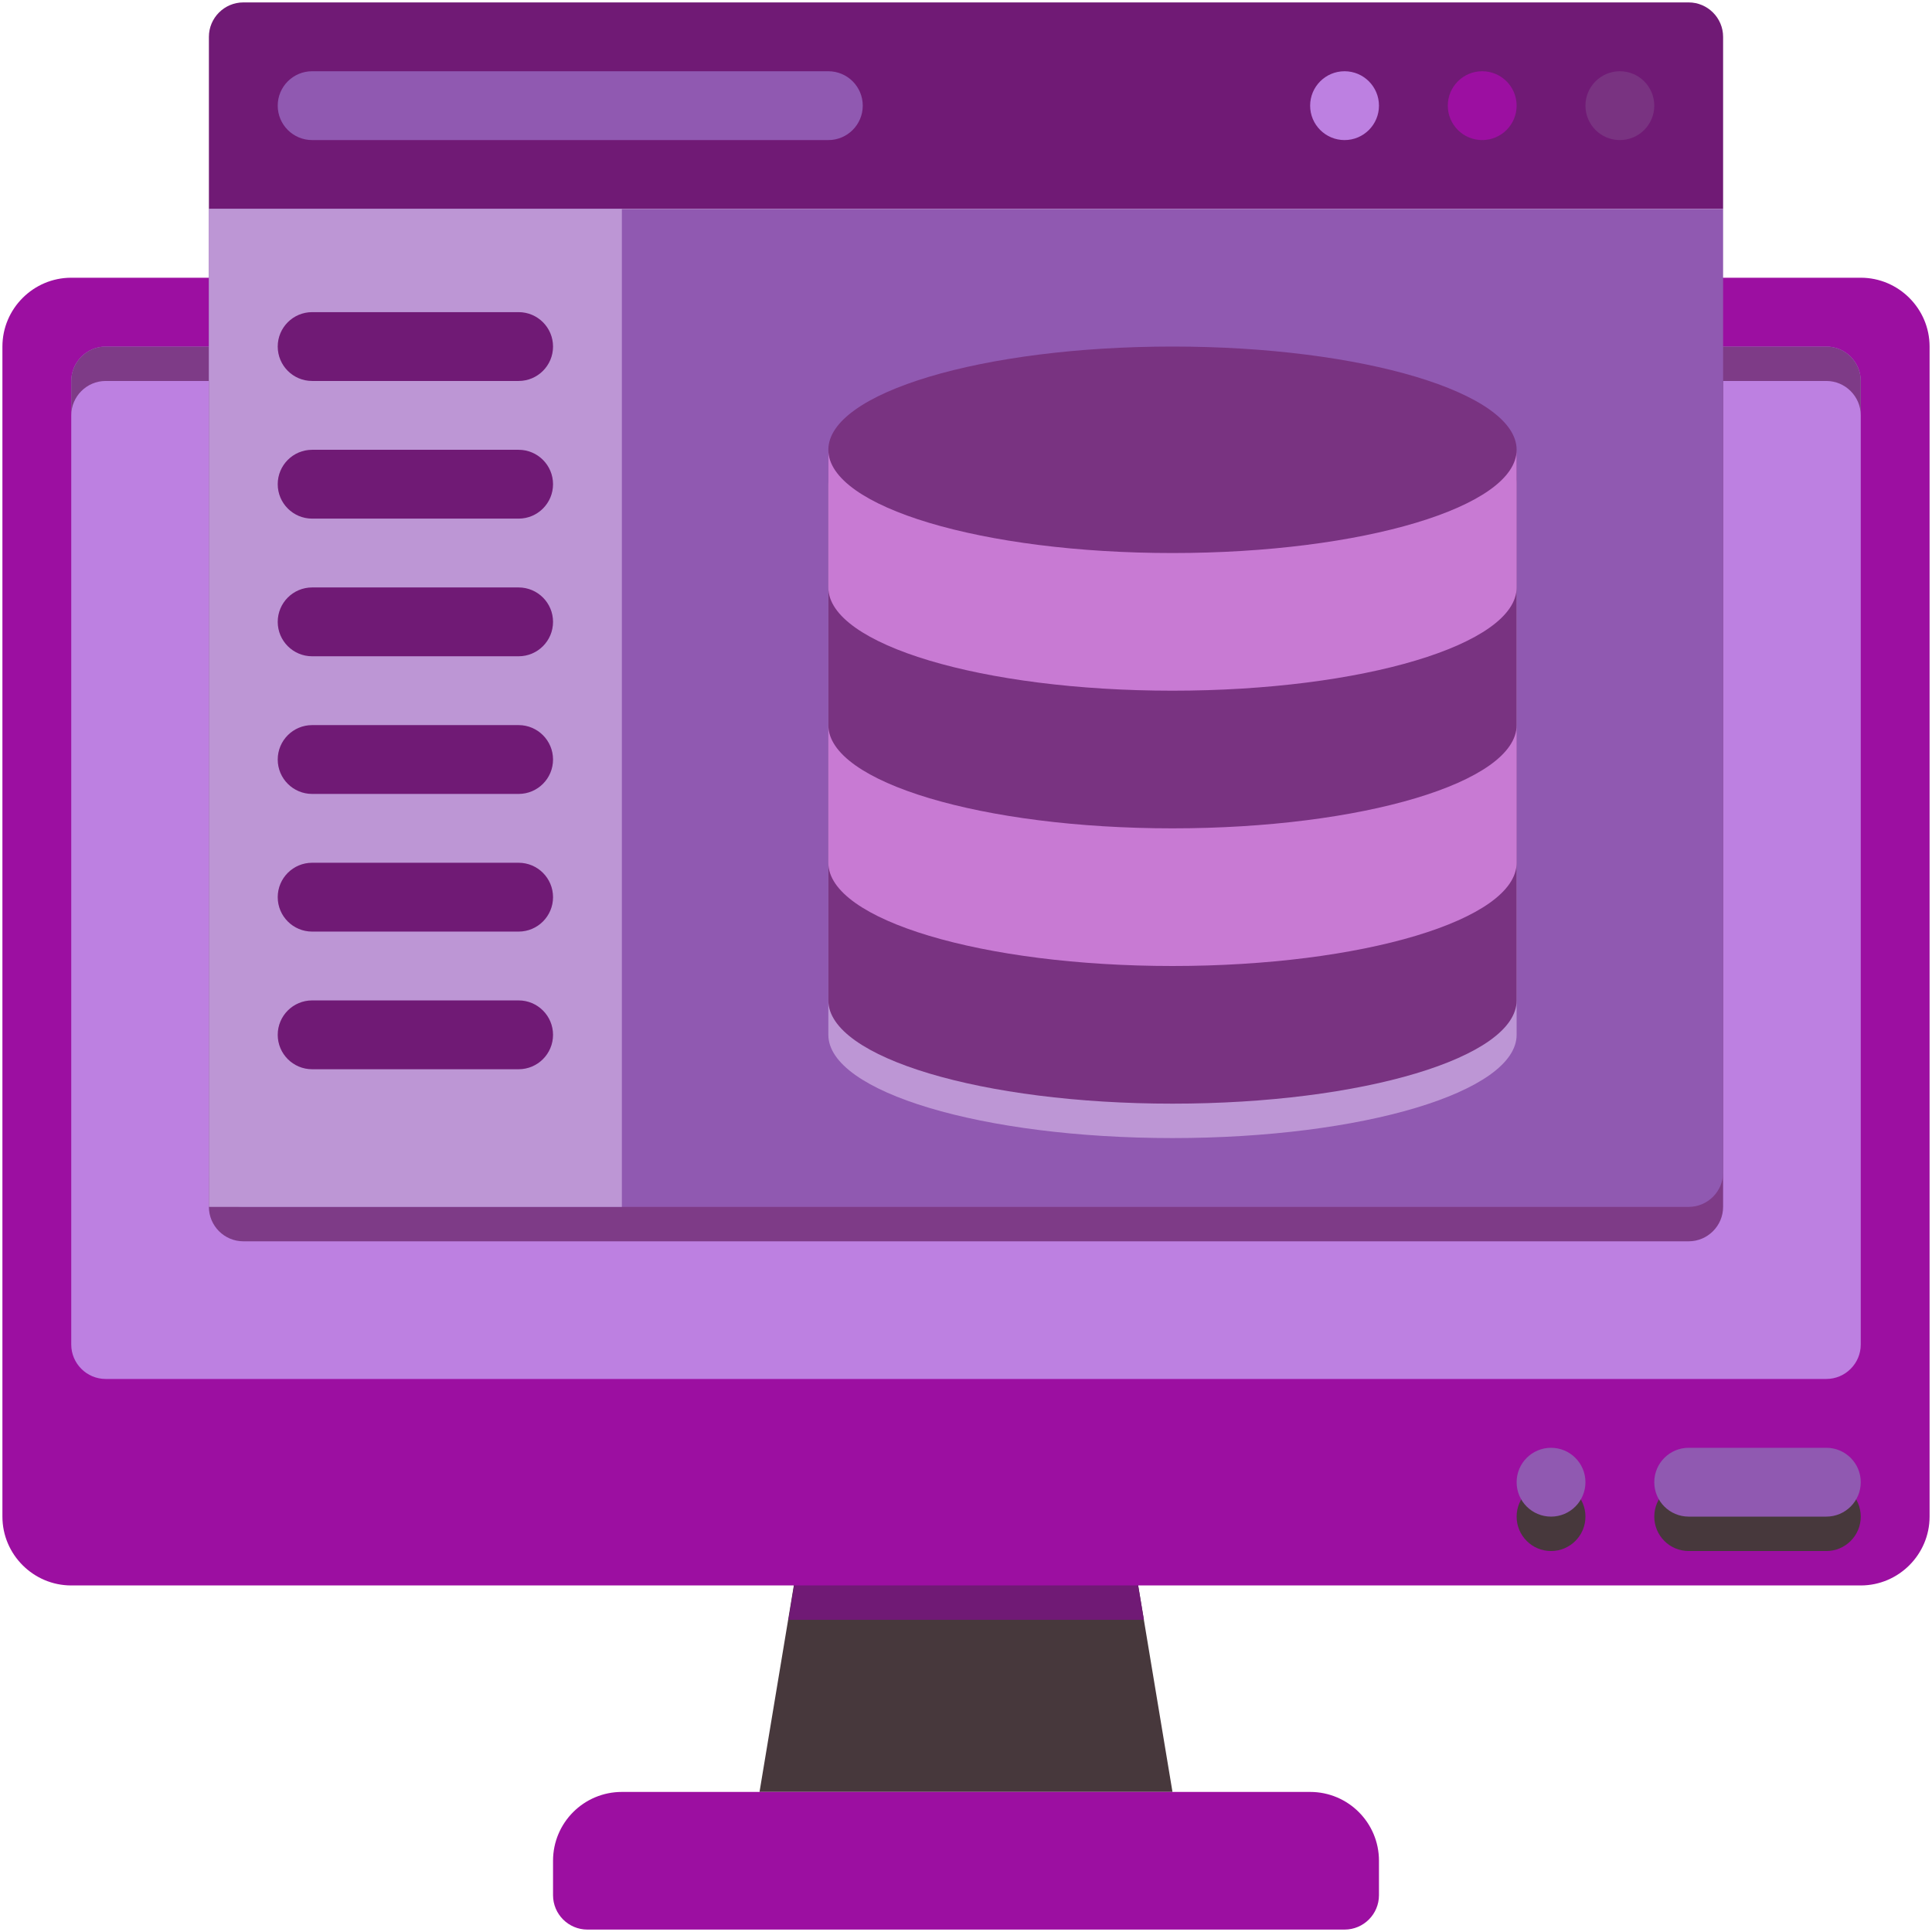 <svg xmlns="http://www.w3.org/2000/svg" version="1.1" xmlns:xlink="http://www.w3.org/1999/xlink" xmlns:svgjs="http://svgjs.com/svgjs" width="512" height="512" x="0" y="0" viewBox="0 0 64 64" style="enable-background:new 0 0 512 512" xml:space="preserve" class=""><g transform="matrix(1.14,0,0,1.14,-4.48,-4.48)"><g><path d="m38 56h-12l1.33-8h9.34z" fill="#47383c" data-original="#074f77" class=""></path></g><g><path d="m37.17 51h-10.33l.49-3h9.34z" fill="#701a75" data-original="#00325a" class=""></path></g><g><path d="m37 50h-10l.33-2h9.34z" fill="#701a75" data-original="#00325a" class=""></path></g><g><path d="m60 14v34c0 1.1-.9 2-2 2h-52c-1.1 0-2-.9-2-2v-34c0-1.1.9-2 2-2h52c1.1 0 2 .9 2 2z" fill="#9c0fa1" data-original="#01a0c8" class=""></path></g><g><path d="m53 49h4c.552 0 1-.448 1-1 0-.552-.448-1-1-1h-4c-.552 0-1 .448-1 1 0 .552.448 1 1 1z" fill="#47383c" data-original="#0082aa" class=""></path></g><g><circle cx="49" cy="48" fill="#47383c" r="1" data-original="#0082aa" class=""></circle></g><g><path d="m58 15v28c0 .55-.45 1-1 1h-50c-.55 0-1-.45-1-1v-28c0-.55.45-1 1-1h50c.55 0 1 .45 1 1z" fill="#bd80e1" data-original="#fab400" class=""></path></g><g><path d="m57 14c-9.971 0-40.126 0-50 0-.55 0-1 .45-1 1v1c0-.55.45-1 1-1h3v24c0 .55.45 1 1 1h42c.55 0 1-.45 1-1v-24h3c.55 0 1 .45 1 1v-1c0-.55-.45-1-1-1z" fill="#7e3b87" data-original="#dc9600" class=""></path></g><g><path d="m54 5v5h-44v-5c0-.55.45-1 1-1h42c.55 0 1 .45 1 1z" fill="#701a75" data-original="#00325a" class=""></path></g><g><path d="m43 60h-22c-.552 0-1-.448-1-1v-1c0-1.105.895-2 2-2h20c1.105 0 2 .895 2 2v1c0 .552-.448 1-1 1z" fill="#9c0fa1" data-original="#01a0c8" class=""></path></g><g><path d="m53 48h4c.552 0 1-.448 1-1 0-.552-.448-1-1-1h-4c-.552 0-1 .448-1 1 0 .552.448 1 1 1z" fill="#9059b1" data-original="#f0f0f0" class=""></path></g><g><circle cx="49" cy="47" fill="#9059b1" r="1" data-original="#f0f0f0" class=""></circle></g><g><g><path d="m54 10v28c0 .55-.45 1-1 1h-42c-.55 0-1-.45-1-1v-28z" fill="#9059b1" data-original="#f0f0f0" class=""></path></g><g><path d="m38 15c-5.52 0-10 1.34-10 3v16c0 1.66 4.48 3 10 3s10-1.34 10-3v-16c0-1.66-4.48-3-10-3z" fill="#bd96d5" data-original="#d2d2d2" class=""></path></g><g><circle cx="51" cy="7" fill="#793381" r="1" data-original="#c80a50" class=""></circle></g><g><circle cx="47" cy="7" fill="#9c0fa1" r="1" data-original="#01a0c8" class=""></circle></g><g><circle cx="43" cy="7" fill="#bd80e1" r="1" data-original="#fab400" class=""></circle></g></g><g><path d="m10 10h12v29h-12z" fill="#bd96d5" data-original="#d2d2d2" class=""></path></g><g><path d="m28 8h-15c-.552 0-1-.448-1-1s.448-1 1-1h15c.552 0 1 .448 1 1s-.448 1-1 1z" fill="#9059b1" data-original="#f0f0f0" class=""></path></g><g><path d="m38 14c-5.52 0-10 1.34-10 3v16c0 1.66 4.48 3 10 3s10-1.34 10-3v-16c0-1.66-4.48-3-10-3z" fill="#793381" data-original="#c80a50" class=""></path></g><g><path d="m48 25v4c0 1.66-4.48 3-10 3s-10-1.34-10-3v-4c0 1.66 4.48 3 10 3s10-1.34 10-3z" fill="#c87ad3" data-original="#a00028" class=""></path></g><g><path d="m48 17v4c0 1.66-4.48 3-10 3s-10-1.34-10-3v-4c0 1.66 4.48 3 10 3s10-1.34 10-3z" fill="#c87ad3" data-original="#a00028" class=""></path></g><g><path d="m19 15h-6c-.552 0-1-.448-1-1 0-.552.448-1 1-1h6c.552 0 1 .448 1 1 0 .552-.448 1-1 1z" fill="#701a75" data-original="#00325a" class=""></path></g><g><path d="m19 19h-6c-.552 0-1-.448-1-1 0-.552.448-1 1-1h6c.552 0 1 .448 1 1 0 .552-.448 1-1 1z" fill="#701a75" data-original="#00325a" class=""></path></g><g><path d="m19 23h-6c-.552 0-1-.448-1-1 0-.552.448-1 1-1h6c.552 0 1 .448 1 1 0 .552-.448 1-1 1z" fill="#701a75" data-original="#00325a" class=""></path></g><g><path d="m19 27h-6c-.552 0-1-.448-1-1 0-.552.448-1 1-1h6c.552 0 1 .448 1 1 0 .552-.448 1-1 1z" fill="#701a75" data-original="#00325a" class=""></path></g><g><path d="m19 31h-6c-.552 0-1-.448-1-1 0-.552.448-1 1-1h6c.552 0 1 .448 1 1 0 .552-.448 1-1 1z" fill="#701a75" data-original="#00325a" class=""></path></g><g><path d="m19 35h-6c-.552 0-1-.448-1-1 0-.552.448-1 1-1h6c.552 0 1 .448 1 1 0 .552-.448 1-1 1z" fill="#701a75" data-original="#00325a" class=""></path></g></g></svg>